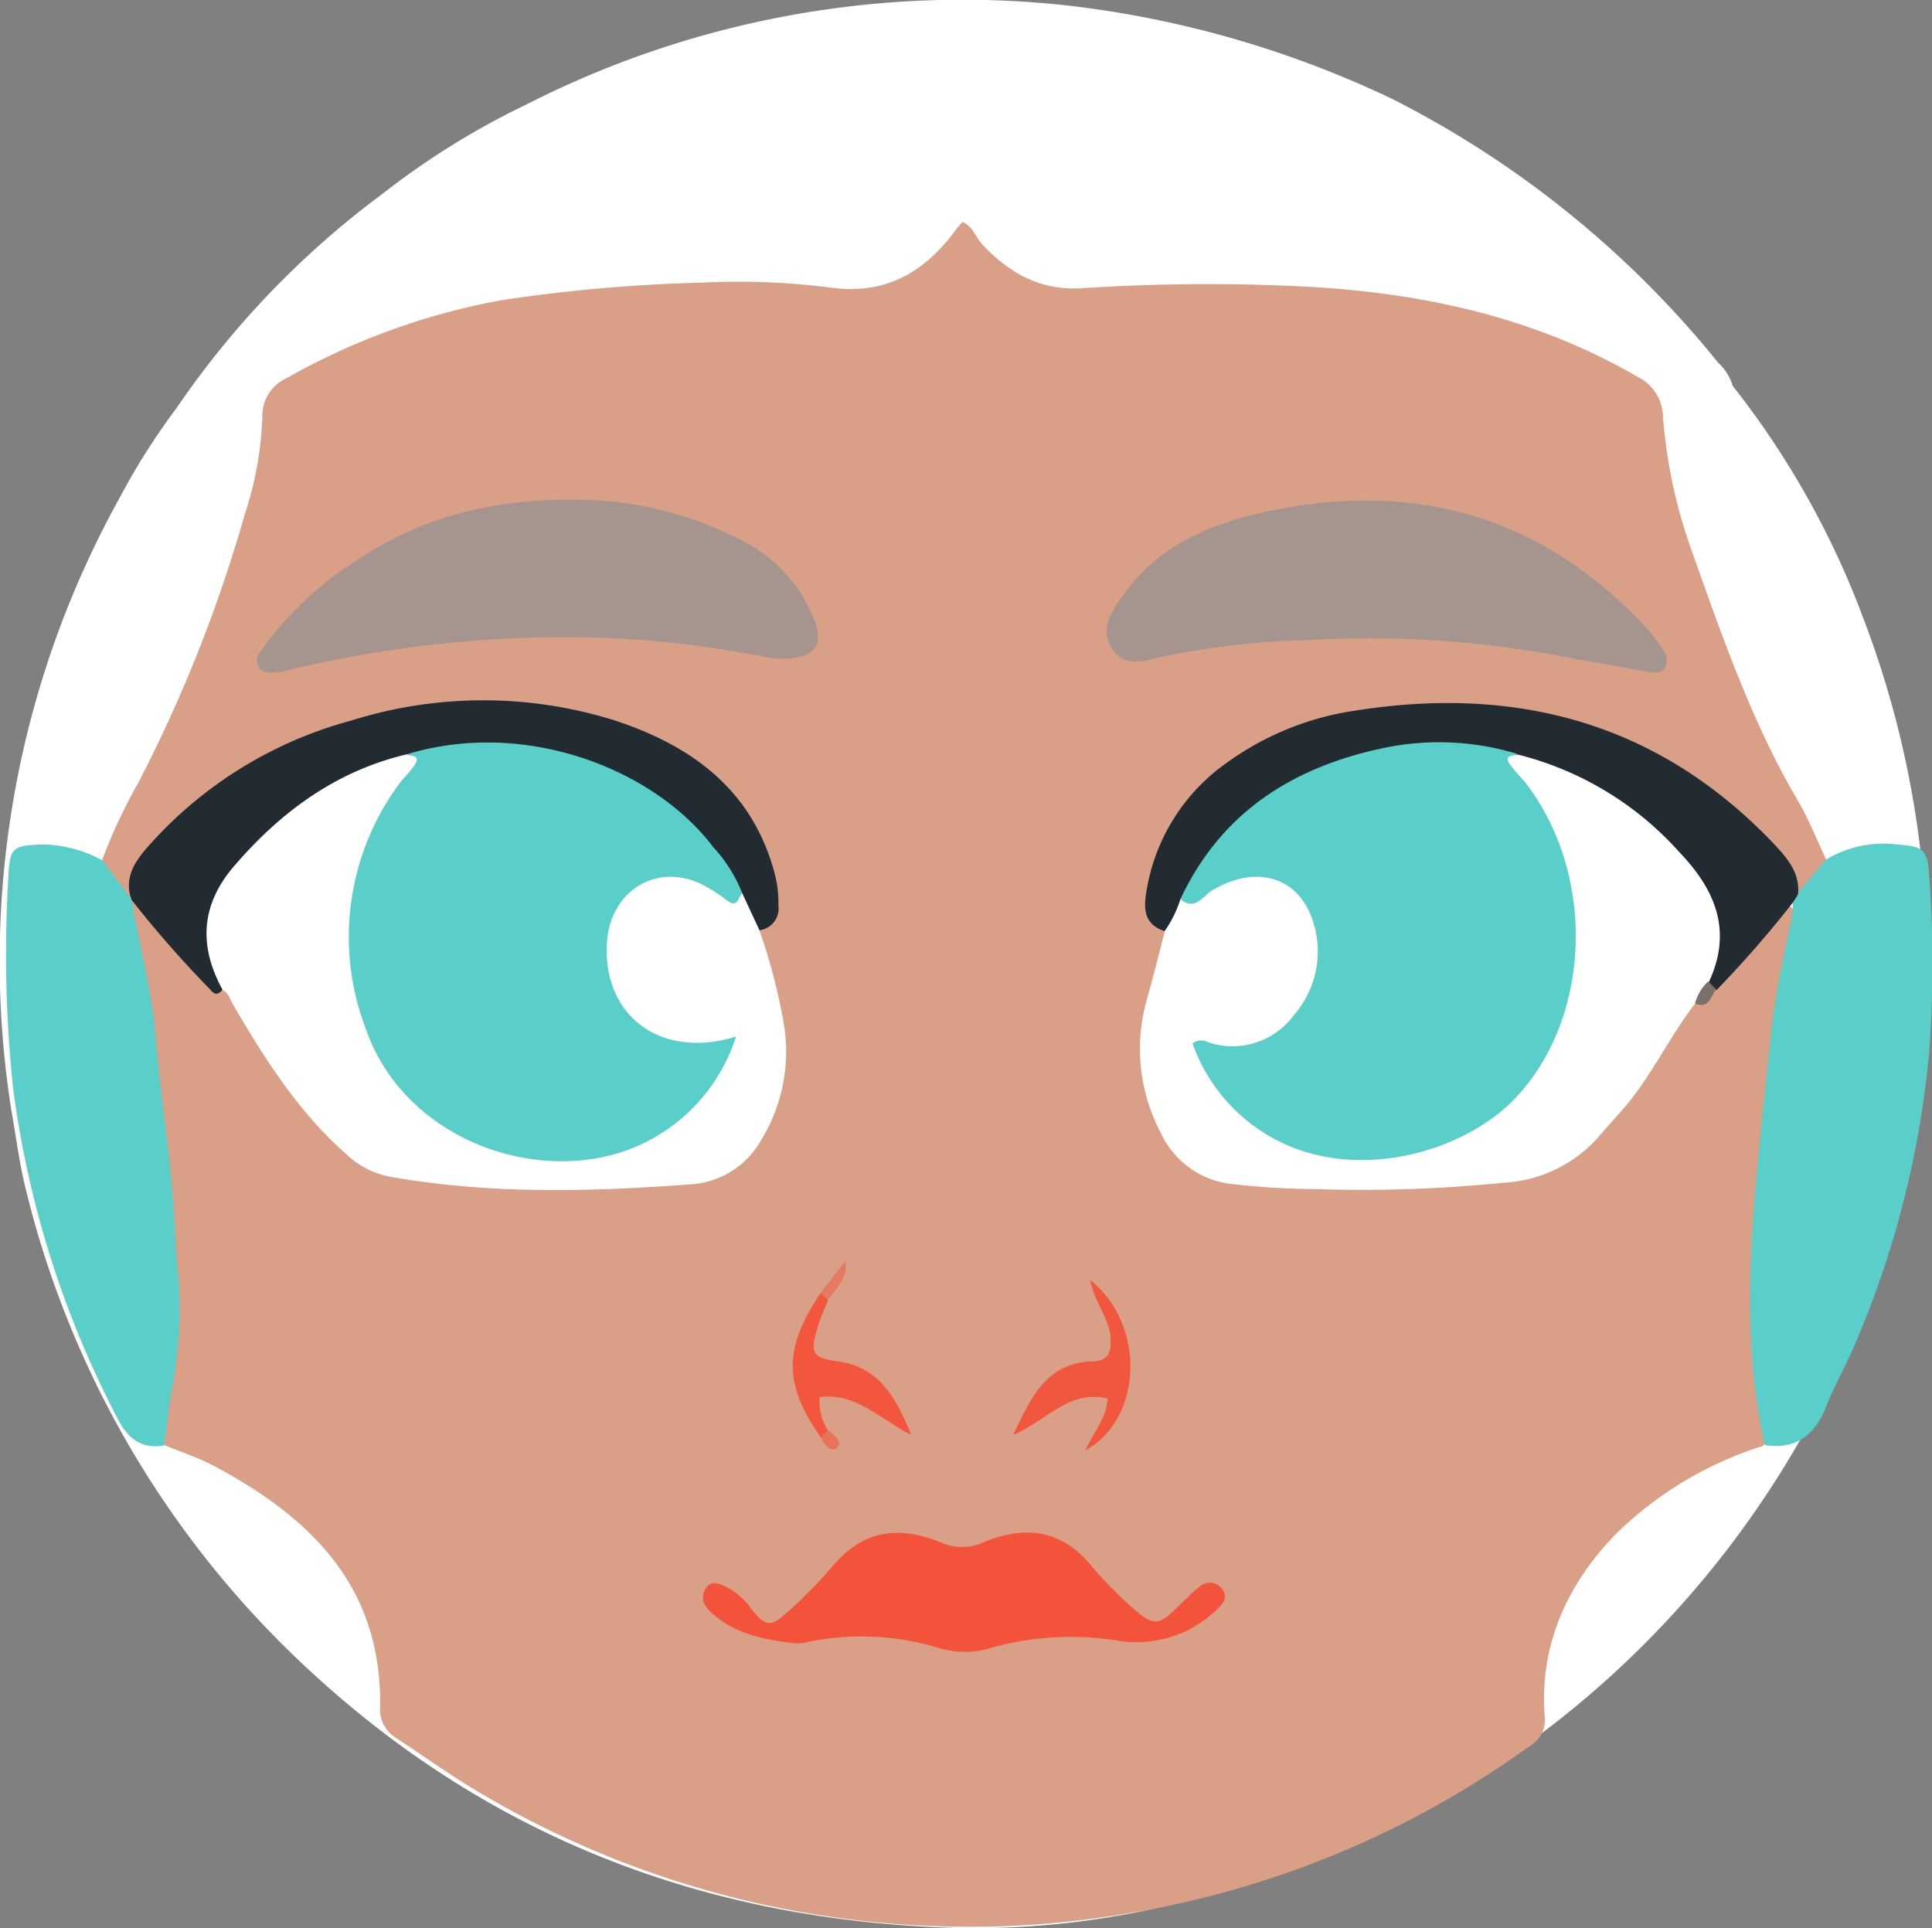 <svg xmlns="http://www.w3.org/2000/svg" viewBox="0 0 145.52 145.25"><rect x="0" y="0" width="145.52" height="145.25" fill="#808080" stroke="none"/><defs><style>.cls-1{fill:#fff;}.cls-2{fill:#daa087;}.cls-3{fill:#5acfc9;}.cls-4{fill:#a6958e;}.cls-5{fill:#232b32;}.cls-6{fill:#f3533a;}.cls-7{fill:#f1573e;}.cls-8{fill:#f2563d;}.cls-9{fill:#e57a61;}.cls-10{fill:#7c7069;}.cls-11{fill:#e8735a;}</style></defs><title>Yue_1</title><g id="Layer_2" data-name="Layer 2"><g id="Layer_1-2" data-name="Layer 1"><path class="cls-1" d="M140.35,46.58a64.7,64.7,0,0,0-9.84-17.51h0a3.8,3.8,0,0,0-1.08-1.73A75.23,75.23,0,0,0,104.88,7.46,77.23,77.23,0,0,0,80.19.39,72.33,72.33,0,0,0,39.63,7.88h0a59.13,59.13,0,0,0-10.9,6.78A67.05,67.05,0,0,0,13.29,30.75,51,51,0,0,0,9,37.52,71.93,71.93,0,0,0,.85,83.6h0c.36,2,.61,4.09,1.12,6.09a72.65,72.65,0,0,0,20.14,35c14.12,13.62,31.12,20.14,50.53,20.55A63.07,63.07,0,0,0,88,143.52a73,73,0,0,0,55.19-54.24,57,57,0,0,0,1.69-10.44A72.88,72.88,0,0,0,140.35,46.58Z"/><path class="cls-2" d="M7.69,64.79a41.25,41.25,0,0,1,2.75-5.87,108.47,108.47,0,0,0,8-20.19,26,26,0,0,0,1.32-7.37,3.1,3.1,0,0,1,1.84-2.88A51.46,51.46,0,0,1,37.86,22.6a121,121,0,0,1,15-1.31,54.8,54.8,0,0,1,9.83.39c4.14.52,7-1.25,9.3-4.36.15-.21.33-.4.5-.6.81.34,1,1.18,1.53,1.73,2.06,2.15,4.34,3.46,7.53,3.26a143.31,143.31,0,0,1,17.34-.09c8.63.52,16.9,2.37,24.48,6.78a3.4,3.4,0,0,1,1.89,3.05,38.79,38.79,0,0,0,2.18,10.09c2.29,6.43,4.51,12.89,8,18.81.82,1.41,1.42,2.94,2.12,4.42-.07,1.43-.48,2.56-2.24,2.46-4.84-8-12.48-11.54-21.28-13.22a29.91,29.91,0,0,0-16.54,1.54c-4.91,1.85-8.66,4.94-10.09,10.3A4.25,4.25,0,0,0,88,70c.29,2.31-.74,4.39-1.19,6.57a13.11,13.11,0,0,0,.86,7.59,6.25,6.25,0,0,0,5.36,4.3A78.36,78.36,0,0,0,115.21,88c2.72-.47,4.48-2.41,6.17-4.42,2.07-2.44,3.41-5.39,5.48-7.82,1.06-.15,1.56-1,2.08-1.76,1.33-1.78,3-3.21,4.43-4.93.52-.63,1.38-1.61,2,0-.52,4.9-1.51,9.72-2,14.63-.7,7.57-1.37,15.14-.25,22.73a2.9,2.9,0,0,1-.32,2.48,27.67,27.67,0,0,0-11.19,6.74c-3.64,3.82-5.63,8.27-5.27,13.58a2.25,2.25,0,0,1-1.13,2.3A71.42,71.42,0,0,1,85,144.12a70,70,0,0,1-13.41,1,72.06,72.06,0,0,1-35.9-10.35c-2-1.21-3.9-2.57-5.85-3.85a2.52,2.52,0,0,1-1.21-2.38c.13-9-5.2-14.22-12.48-18.1-1.2-.64-2.53-1.07-3.8-1.6a3.59,3.59,0,0,1-.4-2.75c1.6-7.92.21-15.79-.46-23.67-.4-4.63-1.24-9.21-2-13.79.44-1.5,1.14-.8,1.78-.19,1.18,1.12,2,2.53,3.13,3.68a9,9,0,0,0,2.92,2.39,35,35,0,0,1,3.85,5.52c3.35,5.24,7.59,8.81,14.24,8.78,4.75,0,9.52.3,14.26-.07,6.33-.48,9.48-4.57,8.78-10.94a25.75,25.75,0,0,0-1-4.56,7.28,7.28,0,0,1-.52-3.3,4.84,4.84,0,0,0,.48-5.12c-2-5.26-6.11-8.31-11.29-9.81-11.71-3.41-22.31-1-31.8,6.56a12.89,12.89,0,0,0-4.23,6.05C8.34,67.33,8.16,67.12,7.69,64.79Z"/><path class="cls-3" d="M135.38,67.31l2.13-2.54A8.44,8.44,0,0,1,143,63.62c1.8.14,2.17.38,2.29,2.13a89.51,89.51,0,0,1,0,13.7,72.47,72.47,0,0,1-5.63,21.94c-.64,1.51-1.48,2.94-2.07,4.46-.84,2.19-2.24,3.37-4.67,3-1.45-6.55-1.25-13.14-.66-19.78.34-3.77.74-7.53,1.14-11.29.29-2.66.84-5.26,1.39-7.87a7,7,0,0,0,.25-2C134.81,67.52,134.94,67.32,135.38,67.31Z"/><path class="cls-3" d="M7.69,64.79l2.23,3,0,0c.55,3.38,1.49,6.69,1.78,10.12.32,3.85.9,7.67,1.26,11.51.2,2.22.21,4.45.47,6.68a33.3,33.3,0,0,1-.61,9.23c-.19,1.18-.23,2.39-.49,3.57-1.68.23-2.66-.49-3.45-2A74.58,74.58,0,0,1,1,82.08a95.42,95.42,0,0,1-.37-16c.1-2.29.34-2.39,2.65-2.47A9.89,9.89,0,0,1,7.69,64.79Z"/><path class="cls-1" d="M127.67,75.6c-2,2.61-3.35,5.61-5.53,8.07-.63.71-1.26,1.41-1.88,2.13a10.27,10.27,0,0,1-7,3.29,106.72,106.72,0,0,1-14.19.48,58.22,58.22,0,0,1-6.18-.37,6.68,6.68,0,0,1-5.44-3.83,13.56,13.56,0,0,1-1.09-10c.49-1.74.93-3.49,1.38-5.23a3,3,0,0,1,1-2.51c1-.42,2-1,3-1.45,4.14-1.85,7.78.38,8,4.92.3,4.84-2.65,7.84-8.51,8.45,1.19,3.71,4,5.48,7.37,6.53,8.47,2.7,17.64-3.2,19-12A19.1,19.1,0,0,0,114,59c-.58-.77-1.92-1.78.08-2.56,5.7.35,14,6.67,15.8,12a6.25,6.25,0,0,1-.78,5.44C128.73,74.52,128.47,75.28,127.67,75.6Z"/><path class="cls-1" d="M57.2,70.07a44.36,44.36,0,0,1,1.83,7,12.7,12.7,0,0,1-1.66,8.74,6.54,6.54,0,0,1-5.47,3.41c-7.51.56-15,.74-22.47-.57a6.63,6.63,0,0,1-3.38-1.74c-3.62-3.2-6.15-7.21-8.55-11.33-.21-.36-.3-.82-.74-1-2.32-1.92-2.4-4.49-1.24-6.81a20.66,20.66,0,0,1,15.1-11.37c2.2.71.81,1.88.23,2.72a20.36,20.36,0,0,0-3.68,13.23A15.05,15.05,0,0,0,46.4,86.12a12.09,12.09,0,0,0,7.65-6.8c-5.2.11-7.79-1.78-8.77-6.45a6,6,0,0,1,2.13-6.29c1.9-1.5,4.05-1.29,6.12-.33a11.65,11.65,0,0,0,2.67,1C57,68,57.62,68.85,57.2,70.07Z"/><path class="cls-4" d="M58.41,49.62l-1.2-.22a78.15,78.15,0,0,0-20.07-1.23A88.79,88.79,0,0,0,21.61,50.5a5,5,0,0,1-1,.16c-.43,0-.89,0-1.14-.42a1,1,0,0,1,.17-1.19,25.31,25.31,0,0,1,7.07-6.73c5.81-4,12.4-5.08,19.26-4.56a27.71,27.71,0,0,1,9.87,2.93A11.34,11.34,0,0,1,61,45.93C62.31,48.51,61.59,49.73,58.41,49.62Z"/><path class="cls-4" d="M124.31,50.65c-2.06-.39-3.83-.7-5.6-1a78.37,78.37,0,0,0-20.26-1.43,60.79,60.79,0,0,0-11,1.27c-1.26.31-2.86.83-3.75-.71s.1-2.81.94-4c2.82-4,7.16-5.56,11.66-6.43,10.89-2.09,20.26.84,27.83,9.08a10.75,10.75,0,0,1,1.07,1.44,1.28,1.28,0,0,1,.2,1.45C125.09,50.79,124.51,50.62,124.31,50.65Z"/><path class="cls-5" d="M88.91,67.73a8.74,8.74,0,0,1-1.19,2.41c-1.66-.54-1.58-1.84-1.34-3.17a14.65,14.65,0,0,1,6.09-9.56A21.84,21.84,0,0,1,102,53.54c12.16-1.94,22.88.86,31.59,10,1,1.07,2,2.19,1.84,3.82-.12.21-.25.41-.38.61a81.82,81.82,0,0,1-5.74,6.59c-.51.13-.78,0-.6-.58,1.79-3.83.52-6.93-2.21-9.78a24.18,24.18,0,0,0-12.17-7.36c-3.22.3-6.43-.64-9.7.16-5.8,1.42-10.87,3.82-14,9.18A3.28,3.28,0,0,1,88.91,67.73Z"/><path class="cls-5" d="M57.2,70.07l-1.29-2.78a5.74,5.74,0,0,1-2.1-2.19c-4.65-6.25-11.1-8.64-18.63-8.44-1.51,0-3,.05-4.54.16-5.33,1.26-9.49,4.33-13,8.41-2.51,2.91-2.69,6-.88,9.32-.56.7-.86,0-1.17-.26a84.3,84.3,0,0,1-5.7-6.53l0,0c-.62-1.87.48-3.13,1.59-4.36a31.23,31.23,0,0,1,15-9.13,33.12,33.12,0,0,1,19.83,0c5.76,1.9,10.3,5.17,12,11.39a8.5,8.5,0,0,1,.32,2.55A1.64,1.64,0,0,1,57.2,70.07Z"/><path class="cls-6" d="M60.05,123.8c-2.28-.25-4.55-.63-6.4-2.26-.59-.52-.93-1.13-.54-1.81.47-.83,1.18-.39,1.8-.09a5.36,5.36,0,0,1,1.69,1.56c1.06,1.33,1.44,1.39,2.67.27a36.76,36.76,0,0,0,3.45-3.5c2.27-2.73,5-3.07,8.13-1.79a3.89,3.89,0,0,0,3.22,0c3.09-1.29,5.86-1,8.14,1.77a29.93,29.93,0,0,0,3.46,3.48c1.21,1,1.66.94,2.82-.18.62-.6,1.22-1.22,1.89-1.75a1.12,1.12,0,0,1,1.63.15c.53.63.14,1.12-.32,1.56a8.7,8.7,0,0,1-7.35,2.4,22.31,22.31,0,0,0-9.45.45,6.85,6.85,0,0,1-4.08.11,19.84,19.84,0,0,0-10.2-.43A4.31,4.31,0,0,1,60.05,123.8Z"/><path class="cls-7" d="M82.11,96.41c4.26,3.4,3.94,10.5-.36,12.84.62-1.4,1.62-2.43,1.66-3.91-2.92-.67-4.57,1.68-7.11,2.76,1.37-2.85,2.5-5.45,6-5.56,1.2,0,1.38-.69,1.36-1.7C83.6,99.33,82.46,98.21,82.11,96.41Z"/><path class="cls-8" d="M61.82,108.27c-2.81-4-2.81-6.73,0-10.88.47-.12.72,0,.55.54-.28.71-.61,1.42-.82,2.16-.53,1.89-.35,2.18,1.59,2.46,3.08.44,4.32,2.68,5.5,5.54-2.44-1.25-4.22-3.21-6.9-2.85a3.92,3.92,0,0,0,.63,2.51C62.5,108.26,62.28,108.39,61.82,108.27Z"/><path class="cls-9" d="M62.35,97.93l-.55-.54L63.67,95C63.87,96.3,63,97.05,62.35,97.93Z"/><path class="cls-10" d="M128.66,73.93l.6.58c-.4.56-.53,1.49-1.59,1.09A3.45,3.45,0,0,1,128.66,73.93Z"/><path class="cls-11" d="M61.82,108.27l.53-.52a2.21,2.21,0,0,1,.4.28c.28.29.71.64.3,1s-.73,0-1-.35A1.61,1.61,0,0,1,61.82,108.27Z"/><path class="cls-3" d="M88.91,67.73c3-6.41,8.28-9.85,15-11.32a20.31,20.31,0,0,1,10.38.38c-.24.22-1,0-.62.71a15.25,15.25,0,0,0,1.17,1.38c5.57,7.16,5,18.29-1.09,24.23-4.18,4-12.56,6.14-18.69,2.13a13.16,13.16,0,0,1-5.24-6.65A1.12,1.12,0,0,1,91,78.51a5.73,5.73,0,0,0,6.47-2.06,7.29,7.29,0,0,0,1.34-7.3c-1.15-3.17-4.3-4-7.49-2.09C90.61,67.49,90,68.65,88.91,67.73Z"/><path class="cls-3" d="M30.64,56.82c8.8-2.68,18.55,1,23.09,7a11.12,11.12,0,0,1,2.18,3.47c-.32.27-.32,1.12-1.09.58a13.1,13.1,0,0,0-2-1.28c-3.45-1.63-6.9.57-7.11,4.49-.29,5.47,4.09,8.75,9.73,7a13.49,13.49,0,0,1-7.43,8.25c-7.25,3.16-17.56-.37-20.48-8.89a19.42,19.42,0,0,1,2.75-18.68,9.18,9.18,0,0,0,1-1.2C31.68,56.79,30.89,57,30.64,56.82Z"/></g></g></svg>